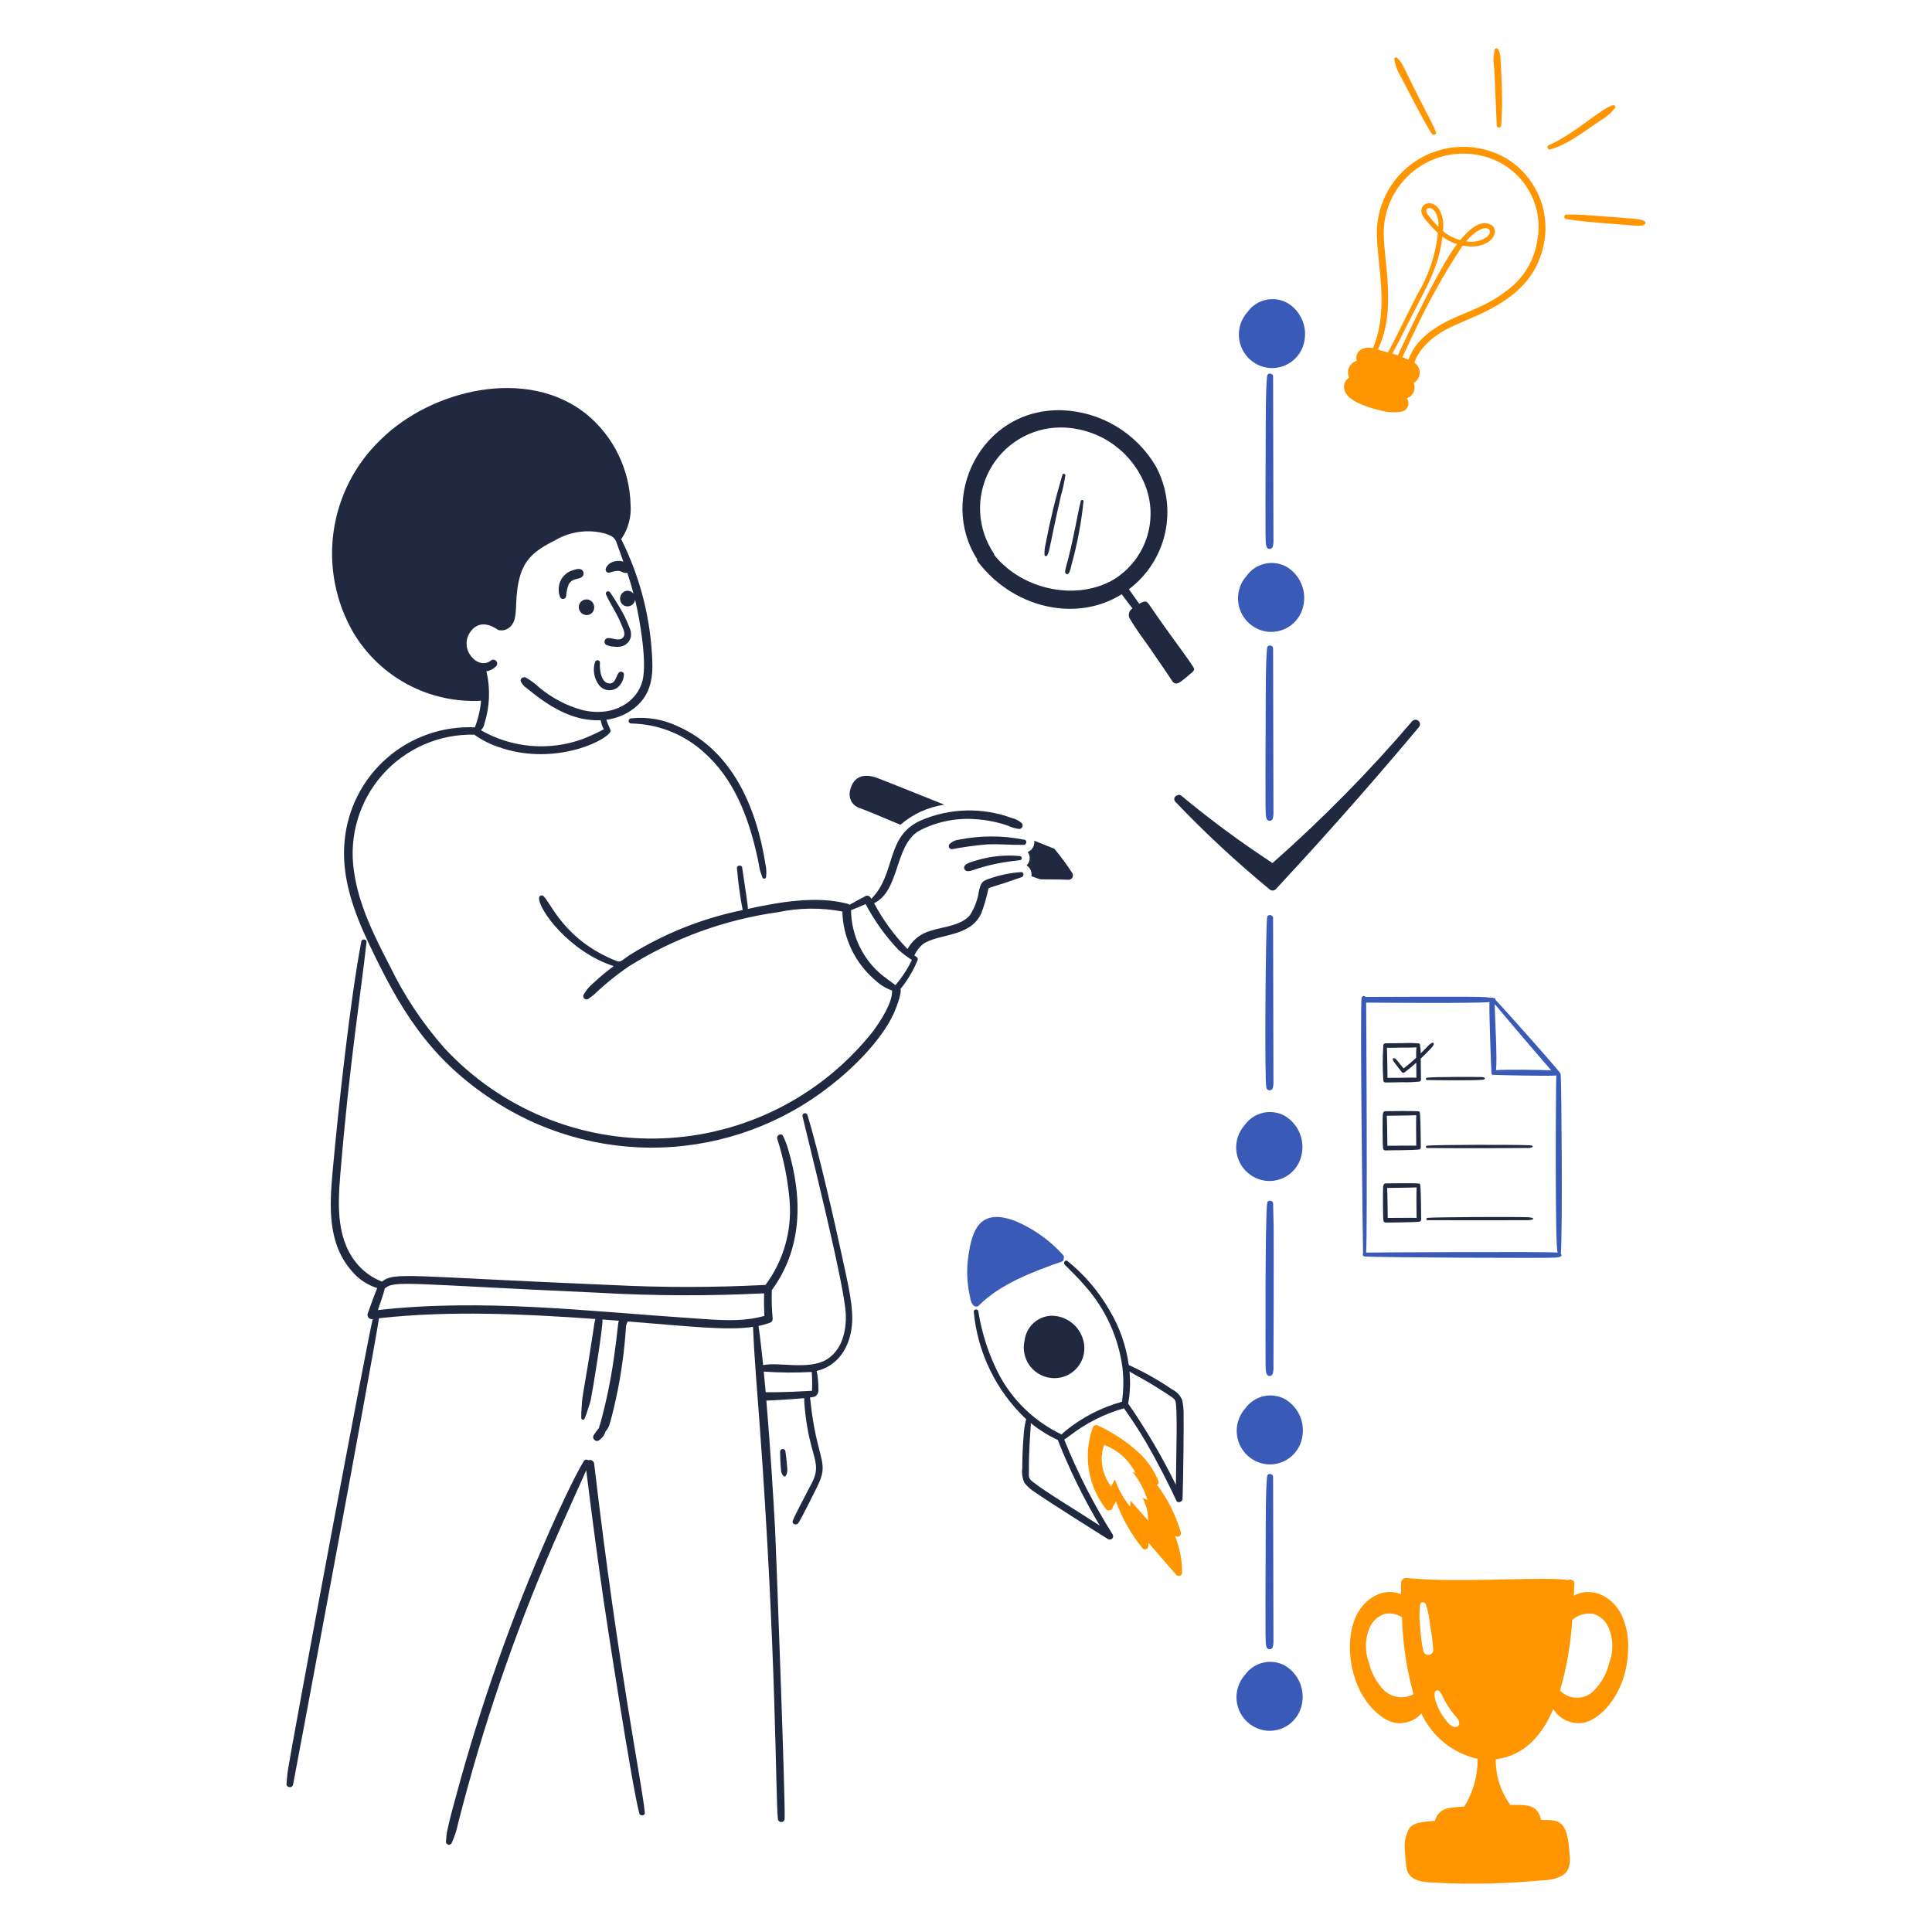 <svg width="616" height="616" viewBox="0 0 616 616" fill="none" xmlns="http://www.w3.org/2000/svg">
<path d="M480.067 50.37C475.714 47.914 470.774 46.689 465.778 46.825C460.781 46.962 455.916 48.455 451.703 51.145C447.49 53.835 444.089 57.62 441.863 62.096C439.636 66.571 438.67 71.568 439.066 76.55C439.608 87.001 442.864 100.353 437.187 112.278C436.772 113.15 438.013 113.901 438.496 113.042C446.239 99.299 440.52 81.934 441.268 72.281C441.593 68.31 442.848 64.472 444.933 61.076C447.017 57.68 449.872 54.823 453.266 52.736C456.659 50.649 460.497 49.39 464.468 49.062C468.439 48.734 472.431 49.346 476.122 50.848C481.114 52.887 485.241 56.599 487.796 61.348C490.351 66.097 491.175 71.587 490.126 76.877C489.139 83.119 485.739 88.724 480.658 92.483C474.634 97.288 468.483 99.093 462.6 101.843C455.369 105.231 448.854 110.507 448.328 118.518C448.328 118.789 448.435 119.048 448.626 119.239C448.817 119.43 449.077 119.538 449.347 119.538C449.618 119.538 449.877 119.43 450.068 119.239C450.259 119.048 450.367 118.789 450.367 118.518C450.752 112.71 455.744 107.988 460.839 105.179C468.847 100.762 486.711 96.841 491.534 80.576C493.318 74.986 493.155 68.957 491.073 63.472C488.99 57.986 485.111 53.368 480.067 50.37Z" fill="#FF9500"/>
<path d="M456.514 42.652C456.954 43.268 458.156 42.917 457.838 42.091C456.962 40.017 455.974 37.991 454.878 36.024C447.018 20.744 447.357 20.134 445.435 18.437C445.361 18.367 445.268 18.32 445.167 18.301C445.067 18.283 444.963 18.294 444.869 18.333C444.775 18.372 444.693 18.437 444.635 18.521C444.577 18.605 444.545 18.704 444.542 18.806C444.921 21.02 445.743 23.134 446.96 25.022C447.995 27.067 454.684 40.089 456.514 42.652Z" fill="#FF9500"/>
<path d="M476.429 21.797C476.537 23.796 477.128 37.943 477.23 40.019C477.242 40.196 477.321 40.363 477.451 40.485C477.581 40.606 477.752 40.674 477.931 40.674C478.109 40.674 478.28 40.606 478.41 40.485C478.541 40.363 478.619 40.196 478.631 40.019C478.947 35.953 479.017 31.871 478.841 27.797C478.767 24.646 478.533 20.097 478.431 18.8C478.447 17.726 478.198 16.664 477.707 15.708C477.65 15.616 477.571 15.541 477.477 15.488C477.382 15.436 477.276 15.408 477.168 15.408C477.06 15.408 476.954 15.436 476.86 15.488C476.766 15.541 476.686 15.616 476.629 15.708C476.117 17.698 476.048 19.777 476.429 21.797Z" fill="#FF9500"/>
<path d="M510.047 38.559C511.971 37.519 513.656 36.09 514.997 34.364C515.047 34.269 515.07 34.162 515.061 34.056C515.053 33.949 515.014 33.847 514.949 33.762C514.884 33.677 514.796 33.612 514.695 33.576C514.594 33.539 514.485 33.533 514.381 33.557C510.95 34.062 502.517 42.489 493.745 46.329C492.987 46.662 493.529 47.869 494.305 47.651C499.612 46.092 503.887 42.812 510.047 38.559Z" fill="#FF9500"/>
<path d="M524.33 70.532C523.169 69.771 522.74 69.851 505.757 68.582C503.66 68.428 501.562 68.398 499.459 68.394C498.67 68.394 498.439 69.685 499.265 69.821C503.269 70.437 504.744 70.671 521.228 71.936C522.019 71.995 522.813 71.987 523.603 71.912C523.852 71.845 524.093 71.75 524.32 71.629C524.416 71.573 524.496 71.493 524.551 71.398C524.607 71.302 524.636 71.194 524.637 71.083C524.638 70.972 524.61 70.863 524.556 70.767C524.502 70.67 524.424 70.589 524.33 70.532Z" fill="#FF9500"/>
<path d="M185.07 195.109C185.308 195.435 185.622 195.697 185.986 195.871C186.35 196.046 186.752 196.126 187.155 196.106C187.558 196.086 187.95 195.965 188.294 195.756C188.639 195.546 188.926 195.254 189.13 194.905C189.455 194.327 189.545 193.645 189.381 193.002C189.216 192.359 188.809 191.804 188.246 191.453C187.75 191.163 187.169 191.056 186.602 191.149C186.035 191.243 185.519 191.531 185.143 191.965C184.766 192.398 184.553 192.95 184.54 193.524C184.526 194.098 184.714 194.658 185.07 195.109Z" fill="#212941"/>
<path d="M193.279 205.605C194.068 205.962 194.921 206.156 195.786 206.175C196.554 206.28 197.335 206.259 198.096 206.114C198.888 205.931 199.607 205.514 200.158 204.917C200.71 204.321 201.07 203.572 201.192 202.769C201.268 201.768 201.068 200.765 200.613 199.87C199.778 197.695 198.747 195.6 197.533 193.612C196.568 192.007 195.598 190.393 194.511 188.869C194.411 188.704 194.251 188.585 194.065 188.538C193.878 188.49 193.68 188.518 193.514 188.615C193.348 188.712 193.227 188.871 193.176 189.056C193.126 189.242 193.151 189.44 193.245 189.608C194.665 192.725 196.67 195.522 197.951 198.715C198.7 200.597 199.858 202.43 198.336 203.533C197.052 204.457 195.075 203.305 193.855 203.446C193.606 203.457 193.366 203.547 193.172 203.703C192.977 203.859 192.837 204.073 192.773 204.314C192.709 204.555 192.723 204.81 192.814 205.043C192.905 205.275 193.068 205.472 193.279 205.605Z" fill="#212941"/>
<path d="M190.904 218.329C191.254 218.814 191.704 219.219 192.223 219.518C192.742 219.816 193.318 220 193.914 220.058C194.51 220.117 195.111 220.047 195.678 219.855C196.245 219.663 196.765 219.353 197.203 218.945C197.753 218.415 198.19 217.778 198.487 217.074C198.784 216.37 198.935 215.613 198.93 214.848C198.884 214.689 198.797 214.545 198.678 214.429C198.559 214.313 198.412 214.23 198.252 214.187C198.091 214.145 197.923 214.145 197.762 214.187C197.601 214.228 197.454 214.311 197.335 214.427C196.494 215.227 196.343 217.916 194.387 217.916C191.809 217.916 191.076 213.851 191.283 211.285C191.36 210.361 189.98 210.247 189.724 211.072C189.339 212.29 189.244 213.581 189.449 214.841C189.654 216.102 190.152 217.296 190.904 218.329Z" fill="#212941"/>
<path d="M180.505 189.993C180.587 188.936 180.787 187.891 181.103 186.879C182.052 184.107 184.651 184.942 185.624 183.864C185.763 183.737 185.875 183.584 185.954 183.413C186.033 183.242 186.077 183.057 186.083 182.869C186.089 182.681 186.058 182.494 185.991 182.318C185.924 182.143 185.822 181.982 185.692 181.846C184.857 181.042 183.585 181.52 182.612 181.822C181.37 182.19 180.273 182.936 179.474 183.956C178.675 184.976 178.213 186.219 178.152 187.513C178.08 188.444 178.211 189.38 178.537 190.255C178.604 190.485 178.752 190.684 178.953 190.816C179.154 190.947 179.396 191.002 179.634 190.97C179.872 190.938 180.091 190.822 180.251 190.643C180.411 190.464 180.501 190.233 180.505 189.993Z" fill="#212941"/>
<path d="M201.204 230.674C209.889 230.824 218.217 234.153 224.612 240.031C233.769 248.214 238.327 259.743 241.096 271.585C242.134 276.054 242.076 276.612 242.328 277.545C242.519 278.247 242.812 278.934 243.037 279.621C243.047 279.702 243.074 279.78 243.115 279.85C243.156 279.921 243.21 279.983 243.275 280.033C243.34 280.082 243.413 280.119 243.492 280.14C243.571 280.161 243.653 280.166 243.734 280.155C243.815 280.145 243.893 280.118 243.964 280.077C244.034 280.036 244.096 279.982 244.146 279.917C244.196 279.852 244.232 279.778 244.253 279.7C244.274 279.621 244.279 279.539 244.269 279.458C244.412 278.199 244.35 276.926 244.084 275.688C241.173 257.14 233.362 239.261 216.148 231.588C211.503 229.362 206.328 228.479 201.207 229.038C200.999 229.05 200.803 229.142 200.66 229.293C200.517 229.445 200.437 229.646 200.437 229.854C200.436 230.063 200.515 230.264 200.658 230.416C200.801 230.568 200.996 230.66 201.204 230.674Z" fill="#212941"/>
<path d="M189.469 466.882C189.468 466.655 189.412 466.432 189.306 466.232C189.199 466.032 189.045 465.861 188.858 465.734C188.67 465.607 188.454 465.528 188.229 465.504C188.003 465.479 187.776 465.51 187.565 465.594C187.459 465.513 187.338 465.455 187.209 465.422C187.08 465.39 186.946 465.384 186.815 465.405C186.683 465.426 186.557 465.473 186.445 465.545C186.332 465.616 186.236 465.709 186.161 465.819C183.038 470.904 177.463 483.095 175.116 488.429C163.2 515.455 153.342 543.342 145.625 571.851C144.531 575.898 143.349 579.955 142.526 584.063C142.323 585.095 142.292 586.17 142.188 587.224C142.192 587.454 142.279 587.676 142.433 587.848C142.586 588.02 142.796 588.132 143.025 588.163C143.254 588.194 143.486 588.142 143.68 588.016C143.874 587.891 144.016 587.701 144.082 587.479C144.945 585.578 145.595 583.588 146.019 581.544C153.729 551.085 163.876 521.296 176.363 492.464C179.708 484.764 186.835 469.004 186.918 468.794C188.629 482.745 190.489 496.669 192.499 510.569C193.34 516.371 201.567 569.942 203.843 578.19C204.102 579.114 205.691 578.981 205.592 577.956C204.819 569.162 197.119 532.353 189.469 466.882Z" fill="#212941"/>
<path d="M475.185 71.558C471.797 69.888 467.959 73.64 465.593 76.563C463.553 76.019 461.66 75.027 460.049 73.661C460.428 71.372 460.064 69.022 459.008 66.956C457.354 64.326 454.696 64.273 453.6 65.844C452.122 67.926 454.776 70.363 456.036 71.804C456.797 72.688 457.608 73.527 458.466 74.317C457.732 81.29 455.466 88.014 451.829 94.008C444.745 108.049 444.508 108.832 442.53 112.365C439.758 111.69 441.092 111.924 438.366 111.148C434.276 109.978 431.827 112.408 432.579 115.047C432.041 115.205 431.544 115.478 431.122 115.847C430.7 116.216 430.362 116.672 430.133 117.184C429.904 117.696 429.789 118.251 429.796 118.812C429.802 119.372 429.93 119.925 430.17 120.431C429.621 120.74 429.174 121.201 428.883 121.76C428.591 122.318 428.468 122.949 428.529 123.576C428.763 126.04 430.891 127.423 432.918 128.418C435.078 129.451 437.352 130.227 439.694 130.728C442.035 131.467 444.518 131.646 446.941 131.248C447.384 131.147 447.796 130.938 448.139 130.638C448.481 130.339 448.744 129.96 448.904 129.534C449.063 129.108 449.115 128.649 449.053 128.198C448.992 127.747 448.82 127.319 448.552 126.951C449.031 126.801 449.472 126.55 449.847 126.217C450.222 125.883 450.522 125.474 450.728 125.016C450.934 124.558 451.04 124.062 451.04 123.56C451.041 123.058 450.935 122.562 450.729 122.104C451.373 121.743 451.897 121.202 452.237 120.547C452.577 119.893 452.719 119.153 452.644 118.419C452.569 117.685 452.282 116.989 451.817 116.416C451.352 115.843 450.73 115.419 450.027 115.195C449.093 114.705 448.134 114.264 447.153 113.874C448.663 110.661 450.129 107.43 451.7 104.246C455.957 95.263 460.854 86.598 466.354 78.318C475.551 80.012 478.804 73.35 475.185 71.558ZM455.242 68.428C454.801 67.772 454.318 66.63 455.436 66.362C456.36 66.143 457.2 66.978 457.656 67.661C458.451 69.08 458.788 70.71 458.62 72.328C457.413 71.1 456.285 69.798 455.242 68.428ZM445.718 113.307C445.119 113.102 444.513 112.908 443.901 112.725C445.623 109.808 446.882 107.125 448.724 103.485C454.983 91.094 458.7 85.492 459.889 75.457C461.298 76.527 462.887 77.336 464.58 77.847C459.473 84.241 449.294 105.428 445.718 113.307ZM474.224 75.442C473.265 76.148 472.17 76.646 471.008 76.904C469.846 77.162 468.642 77.174 467.475 76.938C473.192 70.292 476.808 72.947 474.224 75.442Z" fill="#FF9500"/>
<path d="M410.369 96.527C408.262 95.406 405.818 95.09 403.494 95.638C401.171 96.186 399.126 97.561 397.741 99.506C396.415 100.984 395.527 102.803 395.174 104.757C394.822 106.712 395.019 108.726 395.745 110.575C396.471 112.424 397.696 114.035 399.285 115.227C400.873 116.42 402.761 117.148 404.739 117.33C407.276 117.535 409.801 116.809 411.841 115.288C413.882 113.767 415.299 111.555 415.827 109.066C416.368 106.667 416.131 104.158 415.149 101.904C414.168 99.649 412.494 97.766 410.369 96.527Z" fill="#3A5AB7"/>
<path d="M410.092 180.642C407.984 179.52 405.541 179.204 403.217 179.752C400.893 180.3 398.848 181.675 397.464 183.62C396.138 185.099 395.249 186.917 394.897 188.872C394.544 190.827 394.742 192.841 395.468 194.69C396.194 196.539 397.419 198.149 399.007 199.342C400.595 200.535 402.484 201.263 404.462 201.444C406.999 201.649 409.523 200.924 411.564 199.403C413.605 197.882 415.021 195.67 415.55 193.181C416.091 190.782 415.854 188.273 414.873 186.018C413.891 183.763 412.217 181.88 410.092 180.642Z" fill="#3A5AB7"/>
<path d="M403.905 376.515C406.441 376.72 408.966 375.994 411.007 374.473C413.047 372.952 414.464 370.741 414.993 368.251C415.531 365.849 415.29 363.338 414.304 361.083C413.318 358.828 411.639 356.945 409.51 355.709C407.402 354.589 404.958 354.273 402.635 354.822C400.311 355.37 398.267 356.746 396.882 358.691C395.555 360.171 394.667 361.991 394.315 363.948C393.964 365.905 394.164 367.92 394.892 369.77C395.621 371.62 396.85 373.23 398.441 374.421C400.033 375.612 401.925 376.337 403.905 376.515Z" fill="#3A5AB7"/>
<path d="M409.677 446.076C407.569 444.955 405.125 444.639 402.801 445.188C400.477 445.737 398.433 447.112 397.049 449.058C395.724 450.537 394.836 452.355 394.484 454.309C394.132 456.264 394.33 458.277 395.056 460.126C395.782 461.974 397.006 463.585 398.594 464.778C400.181 465.971 402.069 466.699 404.046 466.882C406.583 467.087 409.108 466.361 411.148 464.84C413.189 463.32 414.606 461.108 415.134 458.618C415.676 456.219 415.439 453.71 414.458 451.454C413.476 449.199 411.801 447.315 409.677 446.076Z" fill="#3A5AB7"/>
<path d="M409.6 531.014C407.491 529.893 405.048 529.578 402.724 530.126C400.401 530.675 398.356 532.05 396.972 533.995C395.647 535.474 394.759 537.292 394.407 539.247C394.055 541.201 394.253 543.215 394.979 545.063C395.704 546.911 396.929 548.522 398.517 549.715C400.104 550.908 401.992 551.636 403.969 551.819C406.506 552.024 409.031 551.298 411.071 549.778C413.112 548.257 414.529 546.045 415.057 543.555C415.6 541.156 415.363 538.647 414.381 536.391C413.4 534.136 411.725 532.252 409.6 531.014Z" fill="#3A5AB7"/>
<path d="M404.035 119.812C403.536 123.218 403.579 135.157 403.563 138.449C403.382 174.433 403.514 173.105 403.751 174.082L403.779 174.159C403.822 174.396 403.946 174.611 404.129 174.768C404.313 174.925 404.545 175.013 404.786 175.019C405.027 175.024 405.263 174.946 405.453 174.798C405.643 174.649 405.776 174.44 405.83 174.205C405.999 173.543 406.067 172.86 406.033 172.178C406.052 170.82 405.91 120.126 405.916 120.061C405.984 118.99 404.195 118.719 404.035 119.812Z" fill="#3A5AB7"/>
<path d="M404.035 206.502C403.536 209.911 403.579 221.849 403.563 225.142C403.382 261.125 403.514 259.798 403.751 260.771L403.779 260.848C403.822 261.086 403.946 261.301 404.129 261.458C404.313 261.614 404.545 261.703 404.786 261.708C405.027 261.714 405.263 261.636 405.453 261.487C405.643 261.339 405.776 261.13 405.83 260.894C405.999 260.233 406.067 259.55 406.033 258.868C406.052 257.51 405.91 206.816 405.916 206.754C405.984 205.692 404.195 205.421 404.035 206.502Z" fill="#3A5AB7"/>
<path d="M403.747 346.713L403.772 346.79C403.815 347.027 403.939 347.242 404.122 347.399C404.306 347.556 404.538 347.644 404.779 347.649C405.02 347.655 405.256 347.577 405.446 347.429C405.636 347.28 405.77 347.071 405.823 346.836C405.994 346.175 406.063 345.493 406.03 344.812C406.03 343.451 405.906 292.76 405.91 292.696C405.971 291.633 404.179 291.356 404.025 292.44C403.51 295.951 403.171 344.375 403.747 346.713Z" fill="#3A5AB7"/>
<path d="M406.085 390.852C406.008 386.574 405.901 384.076 405.922 383.768C405.984 382.708 404.188 382.431 404.034 383.512C403.31 388.459 403.517 434.801 403.52 435.118C403.496 436.012 403.573 436.905 403.751 437.782L403.778 437.859C403.822 438.096 403.945 438.312 404.129 438.468C404.312 438.625 404.544 438.713 404.785 438.719C405.026 438.724 405.262 438.646 405.452 438.498C405.643 438.35 405.776 438.14 405.83 437.905C405.998 437.245 406.067 436.562 406.033 435.882C406.052 434.511 406.165 395.244 406.085 390.852Z" fill="#3A5AB7"/>
<path d="M404.035 470.652C403.536 474.061 403.579 486.006 403.563 489.289C403.382 525.272 403.514 523.945 403.751 524.921L403.779 524.998C403.822 525.236 403.946 525.451 404.129 525.608C404.313 525.764 404.545 525.853 404.786 525.858C405.027 525.864 405.263 525.786 405.453 525.637C405.643 525.489 405.776 525.28 405.83 525.045C405.999 524.383 406.067 523.7 406.033 523.018C406.052 521.66 405.91 470.966 405.916 470.901C405.984 469.842 404.195 469.568 404.035 470.652Z" fill="#3A5AB7"/>
<path d="M338.941 400.138C334.757 395.487 329.606 391.808 323.849 389.358C320.283 387.966 316.032 387.131 313.069 389.568C310.208 391.927 309.33 396.621 308.841 399.963C308.126 404.272 308.238 408.677 309.17 412.945C309.407 414.131 309.632 416.188 311.018 416.561C311.202 416.611 311.395 416.612 311.579 416.563C311.763 416.514 311.931 416.418 312.065 416.284C318.86 409.384 329.424 405.436 338.643 402.205C338.81 402.155 338.952 402.042 339.038 401.89C339.124 401.738 339.148 401.558 339.105 401.389C339.224 401.193 339.273 400.962 339.244 400.735C339.214 400.507 339.107 400.297 338.941 400.138Z" fill="#3A5AB7"/>
<path d="M340.364 438.463C342.399 437.469 344.016 435.787 344.927 433.713C345.837 431.64 345.983 429.311 345.338 427.141C344.713 424.942 343.388 423.007 341.564 421.63C339.739 420.252 337.516 419.508 335.23 419.508C333.093 419.587 331.056 420.429 329.487 421.882C327.919 423.335 326.924 425.303 326.683 427.427C326.264 429.215 326.359 431.085 326.955 432.821C327.552 434.558 328.627 436.091 330.056 437.243C331.485 438.396 333.211 439.122 335.034 439.338C336.858 439.554 338.705 439.25 340.364 438.463Z" fill="#212941"/>
<path d="M377.383 451.263C377.435 449.613 377.276 447.963 376.911 446.354C376.301 444.9 375.182 443.719 373.764 443.03C369.378 440.033 364.741 437.421 359.904 435.226C359.052 429.084 356.978 423.175 353.805 417.848C350.338 411.793 345.773 406.438 340.343 402.057C339.668 401.543 338.886 402.63 339.452 403.206C341.688 405.445 343.962 407.666 346.019 410.077C352.495 417.377 356.632 426.452 357.895 436.128C358.298 439.721 358.242 443.351 357.729 446.93C351.287 448.721 345.271 451.791 340.041 455.957C339.479 456.386 338.954 456.861 338.47 457.377C338.008 457.112 337.521 456.896 337.035 456.644C329.272 452.584 322.892 446.31 318.702 438.617C315.326 432.166 313.031 425.205 311.908 418.011C311.858 417.844 311.749 417.7 311.602 417.605C311.455 417.51 311.279 417.471 311.106 417.495C310.933 417.519 310.773 417.604 310.657 417.735C310.541 417.866 310.476 418.034 310.473 418.209C311.68 431.291 317.621 443.483 327.182 452.495C326.729 454.225 326.458 455.997 326.372 457.783C326.082 461.233 325.956 464.612 325.947 468.086C325.727 469.685 325.961 471.313 326.621 472.786C327.619 474.045 328.838 475.112 330.219 475.934C333.523 478.302 351.24 489.486 353.319 490.743C353.523 490.854 353.759 490.896 353.99 490.863C354.22 490.829 354.434 490.722 354.599 490.557C354.764 490.392 354.871 490.178 354.905 489.948C354.938 489.717 354.896 489.481 354.785 489.277C348.729 479.685 343.558 469.562 339.335 459.034C339.548 458.726 338.812 459.45 341.131 457.722C346.268 453.751 352.116 450.799 358.361 449.024C360.784 452.455 363.119 455.963 365.241 459.595C368.977 465.982 373.175 474.292 375.048 478.423C375.516 479.454 377.01 478.854 377.044 477.884C377.299 471.114 377.453 453.718 377.383 451.263ZM350.651 486.434C342.431 481.093 333.403 475.718 329.288 472.457C327.828 471.289 328.056 470.898 328.056 468.958C327.986 461.72 328.672 455.369 328.672 453.752C331.303 455.887 334.187 457.689 337.259 459.117C340.991 468.564 345.47 477.698 350.651 486.434ZM359.71 447.518C360.324 444.148 360.465 440.71 360.128 437.302C362.229 438.604 365.158 439.926 371.29 443.914C373.754 445.5 374.454 445.944 374.728 446.585C375.516 448.457 375.014 464.563 374.916 473.411C370.5 464.415 365.417 455.762 359.71 447.524V447.518Z" fill="#212941"/>
<path d="M374.651 489.72L374.913 489.831C375.1 489.932 375.313 489.976 375.525 489.959C375.738 489.941 375.94 489.863 376.108 489.732C376.277 489.602 376.404 489.425 376.473 489.224C376.543 489.023 376.553 488.806 376.502 488.599C374.915 483.131 372.342 477.998 368.91 473.455C369.102 473.33 369.25 473.147 369.333 472.933C369.415 472.719 369.428 472.484 369.369 472.263C368.078 469.089 366.168 466.203 363.751 463.774C359.736 459.985 355.138 456.865 350.134 454.534C349.976 454.446 349.8 454.394 349.619 454.383C349.438 454.372 349.257 454.402 349.089 454.47C348.921 454.538 348.77 454.644 348.649 454.778C348.527 454.912 348.437 455.072 348.385 455.246C346.852 459.586 346.443 464.244 347.197 468.785C347.951 473.325 349.843 477.601 352.697 481.213C352.862 481.386 353.074 481.507 353.307 481.561C353.54 481.615 353.784 481.6 354.009 481.518C354.233 481.436 354.429 481.291 354.573 481.099C354.716 480.908 354.8 480.679 354.816 480.44C355.148 479.858 355.481 479.276 355.82 478.694C357.789 484.149 360.666 489.232 364.33 493.727C364.48 493.869 364.667 493.964 364.87 494.002C365.073 494.039 365.282 494.017 365.473 493.938C365.663 493.859 365.826 493.726 365.943 493.555C366.059 493.385 366.124 493.185 366.129 492.979C366.156 492.631 366.181 492.286 366.203 491.938C369.155 495.35 372.111 498.761 375.07 502.169C375.223 502.317 375.415 502.417 375.624 502.457C375.832 502.496 376.048 502.474 376.244 502.393C376.441 502.312 376.609 502.175 376.729 502C376.848 501.824 376.914 501.618 376.918 501.406C376.909 497.402 376.14 493.436 374.651 489.72ZM360.483 478.49L360.36 480.431C358.253 477.829 356.605 474.886 355.487 471.73L354.237 473.947C352.097 471.069 351.047 467.526 351.271 463.947C351.508 464.707 351.089 463.595 352.035 460.679C356.372 462.29 359.941 465.48 362.026 469.611C361.747 469.484 361.45 469.404 361.145 469.374C363.256 472.005 364.854 475.01 365.855 478.232L364.293 477.563C365.467 479.812 366.082 482.311 366.086 484.847C364.217 482.739 362.352 480.624 360.489 478.503L360.483 478.49Z" fill="#FF9500"/>
<path d="M452.34 229.9C452.069 229.633 451.702 229.483 451.321 229.483C450.94 229.483 450.573 229.633 450.302 229.9C436.529 246.021 421.637 261.15 405.737 275.176C395.653 268.585 385.954 261.424 376.686 253.727C376.503 253.562 376.272 253.46 376.026 253.436C375.78 253.412 375.534 253.468 375.322 253.595C375.117 253.649 374.93 253.755 374.779 253.903C374.627 254.051 374.516 254.235 374.456 254.438C374.397 254.641 374.39 254.856 374.438 255.062C374.485 255.268 374.585 255.459 374.728 255.615C384.169 265.519 394.199 274.843 404.764 283.539C405.032 283.796 405.389 283.94 405.76 283.94C406.132 283.94 406.489 283.796 406.756 283.539C417.61 271.862 433.722 254.143 452.34 231.924C452.596 231.649 452.739 231.288 452.739 230.912C452.739 230.537 452.596 230.175 452.34 229.9Z" fill="#212941"/>
<path d="M497.614 342.616C497.574 342.126 497.02 341.6 496.536 341.011C493.397 337.174 478.45 320.4 476.824 318.802C476.833 318.728 476.827 318.653 476.804 318.582C476.782 318.511 476.745 318.445 476.695 318.39C476.646 318.334 476.585 318.29 476.517 318.26C476.449 318.23 476.375 318.215 476.3 318.216H476.177C476.103 318.149 476.009 318.106 475.909 318.095C475.809 318.083 475.708 318.103 475.62 318.152C474.351 317.969 473.07 317.872 471.788 317.862C469.106 317.724 436.174 317.841 435.392 317.862C435.317 317.749 435.211 317.661 435.086 317.61C434.961 317.558 434.823 317.545 434.69 317.572C434.558 317.599 434.437 317.665 434.342 317.762C434.247 317.859 434.184 317.982 434.16 318.115C433.544 318.697 434.551 399.168 434.597 399.633C434.54 399.727 434.508 399.834 434.504 399.943C434.499 400.053 434.523 400.162 434.573 400.259C434.623 400.357 434.697 400.441 434.788 400.502C434.879 400.563 434.984 400.6 435.093 400.609C439.522 400.976 493.946 401.182 495.865 400.979C496.859 400.874 498.439 400.754 497.673 399.747C498.218 391.631 497.882 346.232 497.614 342.616ZM494.596 341.282C492.255 341.107 479.263 340.925 476.969 341.221C477.468 337.688 476.602 324.364 476.581 320.135C482.22 326.917 494.13 340.796 494.596 341.282ZM496.662 399.377C493.961 398.992 436.67 399.328 435.577 399.377C436.029 391.696 435.607 320.052 435.577 319.673C435.885 319.673 471.406 319.981 474.917 319.488C474.717 321.574 475.444 341.307 475.549 342.228C475.548 342.3 475.564 342.371 475.594 342.436C475.625 342.501 475.669 342.558 475.725 342.603C475.781 342.648 475.846 342.681 475.915 342.697C475.985 342.714 476.058 342.715 476.128 342.699C476.624 342.77 493.739 343.158 496.222 342.918C496.065 344.67 495.754 399.205 496.662 399.377Z" fill="#3A5AB7"/>
<path d="M441.077 344.597C441.106 344.754 441.191 344.895 441.316 344.994C441.441 345.094 441.598 345.145 441.757 345.139C443.538 345.139 445.312 345.086 447.092 345.055C448.832 345.116 450.575 345.054 452.306 344.871C452.404 344.881 452.503 344.871 452.596 344.84C452.689 344.809 452.774 344.759 452.846 344.693C452.918 344.626 452.975 344.545 453.014 344.454C453.052 344.364 453.07 344.266 453.067 344.168C453.067 341.621 452.965 339.324 452.984 337.534C453.939 336.627 454.873 335.696 455.787 334.744C456.175 334.34 457.262 333.302 457.139 332.779C456.849 331.525 454.712 334.171 452.975 335.877C453.006 335.069 452.934 334.261 452.759 333.472C452.793 333.396 452.81 333.313 452.809 333.23C452.808 333.147 452.789 333.066 452.752 332.991C452.716 332.916 452.664 332.85 452.6 332.797C452.536 332.745 452.461 332.707 452.38 332.686C450.624 332.534 448.859 332.506 447.098 332.603C445.321 332.603 443.544 332.603 441.763 332.64C441.669 332.64 441.575 332.658 441.488 332.695C441.401 332.732 441.323 332.785 441.257 332.853C441.191 332.921 441.14 333.002 441.107 333.09C441.073 333.178 441.057 333.273 441.061 333.367C440.801 337.106 440.807 340.858 441.077 344.597ZM451.61 333.927C451.513 335.04 451.489 336.157 451.539 337.272C450.254 338.461 448.919 339.591 447.535 340.66C447.098 340.115 446.658 339.579 446.202 339.043C445.746 338.507 445.207 337.586 444.514 337.377C444.462 337.363 444.407 337.361 444.354 337.371C444.301 337.382 444.251 337.404 444.207 337.437C444.164 337.47 444.129 337.512 444.105 337.56C444.081 337.608 444.068 337.662 444.067 337.716C444.138 338.109 444.322 338.473 444.597 338.763C445.65 340.198 446.368 341.092 447.018 341.902C447.111 341.995 447.232 342.055 447.362 342.072C447.493 342.088 447.625 342.061 447.739 341.994C449.069 340.993 450.335 339.937 451.567 338.828C451.567 340.429 451.567 342.034 451.598 343.636C450.11 343.519 448.583 343.636 447.095 343.636C445.53 343.636 443.96 343.636 442.395 343.66C442.395 343.352 442.296 334.944 442.195 334.091C443.827 334.091 445.456 334.038 447.095 334.014C448.58 333.998 450.116 334.075 451.61 333.927Z" fill="#212941"/>
<path d="M441.703 366.788C442.011 366.788 450.992 366.72 452.252 366.523C452.349 366.533 452.448 366.522 452.541 366.491C452.634 366.46 452.72 366.41 452.792 366.343C452.864 366.276 452.921 366.195 452.959 366.104C452.997 366.014 453.015 365.916 453.012 365.818C453.012 365.51 452.942 356.732 452.788 355.571C452.68 354.736 452.787 354.406 452.325 354.339C451.06 354.16 442.023 354.286 441.706 354.292C441.09 354.292 440.969 354.85 440.889 355.463C440.809 356.076 440.769 365.889 441.031 366.243C441.055 366.401 441.137 366.545 441.261 366.646C441.385 366.747 441.543 366.797 441.703 366.788ZM451.559 355.571C451.451 356.575 451.559 364.983 451.559 365.291C450.912 365.239 442.667 365.313 442.359 365.316C442.359 365.008 442.26 356.596 442.158 355.746C442.454 355.74 450.782 355.651 451.555 355.571H451.559Z" fill="#212941"/>
<path d="M441.813 389.808C442.139 389.808 451.102 389.737 452.365 389.54C452.462 389.55 452.561 389.539 452.653 389.508C452.746 389.477 452.831 389.427 452.903 389.361C452.975 389.294 453.031 389.213 453.069 389.123C453.107 389.033 453.125 388.935 453.123 388.838C453.123 388.53 453.055 379.749 452.901 378.591C452.79 377.756 452.901 377.426 452.436 377.359C451.173 377.183 442.136 377.306 441.819 377.312C441.203 377.312 441.083 377.87 441.003 378.486C440.923 379.102 440.88 388.912 441.142 389.266C441.168 389.423 441.251 389.564 441.374 389.664C441.498 389.764 441.654 389.815 441.813 389.808ZM451.669 378.591C451.561 379.592 451.654 388.003 451.669 388.311C451.022 388.259 442.777 388.333 442.469 388.336C442.469 388.028 442.367 379.613 442.269 378.766C442.568 378.763 450.911 378.671 451.666 378.591H451.669Z" fill="#212941"/>
<path d="M455.017 344.366C455.614 344.366 468.997 344.584 472.548 344.282C473.999 344.159 473.524 343.466 472.548 343.417C471.43 343.355 456.683 343.291 454.897 343.636C454.493 343.728 454.607 344.344 455.017 344.366Z" fill="#212941"/>
<path d="M487.515 366.015C488.703 365.978 489.396 365.233 487.659 365.159C482.319 364.928 457.876 364.977 455.011 365.285C454.913 365.285 454.818 365.324 454.748 365.394C454.678 365.464 454.639 365.559 454.639 365.658C454.639 365.756 454.678 365.851 454.748 365.921C454.818 365.991 454.913 366.03 455.011 366.03C467.408 366.16 486.594 366.046 487.515 366.015Z" fill="#212941"/>
<path d="M487.061 388.102C481.517 387.923 457.343 388.065 455.125 388.305C455.032 388.313 454.946 388.356 454.884 388.425C454.821 388.493 454.786 388.583 454.786 388.676C454.786 388.769 454.821 388.859 454.884 388.927C454.946 388.996 455.032 389.039 455.125 389.047C458.987 389.09 486.011 389.069 487.031 389.047C489.793 388.955 489.168 388.169 487.061 388.102Z" fill="#212941"/>
<path d="M373.169 202.393C366.057 192.583 366.202 191.983 365.247 191.785C364.523 191.822 363.826 192.077 363.248 192.515C362.802 191.899 360.359 188.493 359.94 187.88C365.812 183.458 369.908 177.082 371.49 169.904C373.071 162.726 372.034 155.219 368.564 148.739C365.484 143.466 361.121 139.056 355.881 135.92C350.641 132.783 344.693 131.022 338.59 130.798C312.518 130.121 299.098 158.965 311.581 178.332C311.551 178.437 311.547 178.547 311.567 178.654C311.587 178.761 311.632 178.862 311.698 178.948C322.595 193.553 342.754 198.765 357.649 189.472C357.834 189.734 360.898 193.818 361.071 193.988C360.545 194.308 360.16 194.816 359.995 195.409C359.829 196.001 359.894 196.635 360.178 197.182C362.112 200.474 364.4 203.52 366.605 206.628C366.667 206.714 373.742 217.023 373.745 217.128C374.903 218.856 376.381 217.399 377.539 216.512C378.217 215.988 378.858 215.424 379.505 214.864C379.945 214.485 380.737 213.998 380.737 213.324C380.687 212.708 379.018 210.472 373.169 202.393ZM355.253 184.674C343.632 191.638 326.211 188.37 317.014 176.974C317.033 176.797 316.986 176.619 316.882 176.475C314.277 172.612 312.767 168.114 312.515 163.461C312.263 158.809 313.277 154.174 315.449 150.052C317.621 145.93 320.87 142.474 324.851 140.051C328.832 137.629 333.394 136.331 338.054 136.296C343.614 136.286 349.061 137.873 353.745 140.87C358.429 143.867 362.153 148.146 364.474 153.199C367.061 158.664 367.551 164.888 365.851 170.691C364.151 176.493 360.379 181.469 355.253 184.674Z" fill="#212941"/>
<path d="M338.768 151.299C336.574 158.673 334.758 166.153 333.326 173.712C333.062 174.788 332.972 175.9 333.058 177.005C333.113 177.399 333.699 177.414 333.874 177.112C334.798 175.48 334.635 173.9 338.285 157.967C338.889 155.861 339.355 153.718 339.68 151.551C339.723 151.074 338.959 150.865 338.768 151.299Z" fill="#212941"/>
<path d="M344.621 159.704C343.324 164.869 342.773 169.603 340.429 178.779C339.785 181.31 339.224 182.552 339.933 182.97C341.039 183.633 341.473 180.719 341.63 180.14C343.481 173.484 344.766 166.684 345.471 159.812C345.467 159.709 345.427 159.611 345.357 159.535C345.288 159.459 345.193 159.411 345.091 159.398C344.989 159.385 344.886 159.408 344.8 159.465C344.714 159.521 344.65 159.606 344.621 159.704Z" fill="#212941"/>
<path d="M268.591 401.078C266.29 390.381 260.962 366.933 257.457 355.521C257.428 355.418 257.38 355.321 257.314 355.237C257.248 355.152 257.166 355.081 257.073 355.028C256.979 354.976 256.877 354.942 256.77 354.928C256.664 354.915 256.556 354.923 256.453 354.952C256.349 354.98 256.253 355.029 256.168 355.095C256.083 355.16 256.013 355.242 255.96 355.336C255.907 355.429 255.873 355.532 255.86 355.638C255.846 355.744 255.854 355.852 255.883 355.956C256.921 360.603 269.093 408.698 269.65 418.6C269.958 424.073 268.576 430.455 263.521 433.495C257.817 436.923 247.94 434.157 243.326 435.263C242.858 430.643 242.362 426.374 241.847 422.77C243.054 422.528 244.241 422.197 245.399 421.781C245.674 421.705 245.918 421.541 246.093 421.315C246.268 421.088 246.365 420.811 246.369 420.525C246.083 417.475 245.989 414.411 246.088 411.349C255.821 398.047 256.018 382.089 251.223 366.194C250.818 364.831 250.303 363.503 249.683 362.223C249.147 361.127 247.551 361.915 247.792 363.018C249.888 369.526 251.225 376.254 251.777 383.069C252.498 392.578 249.764 402.028 244.077 409.683C227.746 410.533 211.382 410.546 195.05 409.723C129.298 406.979 126.033 405.451 121.773 408.621C119.067 407.571 116.626 405.937 114.625 403.834C107.276 395.965 107.639 384.942 108.489 374.642C111.409 339.111 115.065 316.704 116.867 300.355C116.969 299.431 115.389 299.204 115.213 300.131C111.625 318.888 107.898 353.19 106.059 373.435C105.024 384.791 104.421 396.535 112.269 405.387C114.379 407.882 117.157 409.724 120.277 410.696C119.152 413.388 118.188 416.151 117.218 418.908C117.166 419.106 117.159 419.313 117.199 419.514C117.239 419.715 117.324 419.904 117.448 420.067C117.573 420.23 117.732 420.362 117.916 420.454C118.099 420.546 118.301 420.594 118.506 420.596L118.848 420.556C117.471 425.456 92.76 557.378 91.697 565.097C91.528 566.329 91.457 567.561 91.352 568.793C91.254 569.985 93.151 570.219 93.428 569.073C93.687 568.02 118.897 433.097 120.84 420.309C143.601 417.793 166.803 418.929 189.832 420.549C189.639 421.236 189.498 421.936 189.41 422.644C186.099 444.552 185.619 444.512 185.477 448.399C185.358 449.635 185.307 450.877 185.326 452.119C185.369 452.615 186.102 452.933 186.364 452.397C186.786 451.427 187.139 450.428 187.421 449.409C187.729 448.405 188.126 447.438 188.345 446.403C188.93 443.659 192.25 423.303 192.105 420.713C193.892 420.842 195.622 420.971 197.295 421.101C196.907 422.57 196.91 424.871 195.792 432.592C194.789 439.749 193.333 446.835 191.431 453.807C191.206 454.263 191.064 454.755 191.009 455.261C190.367 456 189.79 456.794 189.284 457.633C188.613 458.575 189.974 459.97 190.913 459.256C191.969 458.58 192.745 457.547 193.1 456.345C193.807 455.566 194.286 454.607 194.483 453.573C195.268 451.263 196.525 445.448 196.999 443.049C198.258 436.622 199.111 430.123 199.553 423.589C199.541 422.793 199.754 422.009 200.169 421.329C220.072 422.915 231.742 424.295 240.101 423.057C240.498 433.221 241.435 443.677 242.177 453.81C247.622 527.798 247.247 573.265 248.029 579.927C248.044 580.201 248.163 580.459 248.362 580.648C248.561 580.836 248.825 580.941 249.099 580.941C249.374 580.941 249.637 580.836 249.836 580.648C250.036 580.459 250.155 580.201 250.169 579.927C250.477 575.233 247.382 492.212 247.142 487.786C246.609 477.945 245.62 461.606 244.351 446.566C245.275 446.566 252.107 446.203 256.416 445.784C256.408 446.969 256.48 448.153 256.631 449.329C258.11 464.63 262.252 466.136 258.932 472.681C257.263 475.98 253.514 482.824 252.772 484.891C252.381 485.975 253.942 486.483 254.531 485.633C255.519 484.182 259.714 475.721 260.503 474.129C264.436 466.204 261.017 466.463 258.744 449.665C258.559 448.309 258.492 446.927 258.239 445.581C258.795 445.536 259.344 445.426 259.875 445.254C260.263 445.003 260.57 444.645 260.759 444.223C260.948 443.801 261.011 443.333 260.94 442.876C260.95 440.941 260.77 439.01 260.401 437.111C267.3 435.469 270.981 429.435 271.625 422.542C272.167 416.896 270.559 410.216 268.591 401.078ZM221.236 420.343C187.171 418.076 153.969 413.943 120.48 417.71C120.702 417.094 122.661 411.473 122.661 410.817C125.879 408.155 129.129 409.394 191.037 412.19C208.548 413.189 226.101 413.248 243.618 412.366C243.559 414.76 243.592 417.157 243.717 419.558C236.408 421.652 228.708 420.839 221.236 420.343ZM258.898 443.443C248.346 444.059 245.722 443.85 244.136 443.905C243.939 441.663 243.738 439.461 243.52 437.323C248.612 437.679 253.721 437.719 258.818 437.443C258.964 439.435 258.991 441.433 258.898 443.428V443.443Z" fill="#212941"/>
<path d="M250.403 462.616C250.346 462.419 250.22 462.249 250.048 462.137C249.876 462.025 249.669 461.978 249.466 462.006C249.262 462.033 249.075 462.133 248.939 462.287C248.803 462.441 248.727 462.639 248.725 462.844C248.725 464.948 248.934 468.111 249.033 468.788C249.077 469.463 249.342 470.105 249.787 470.615C249.88 470.706 250.005 470.757 250.135 470.757C250.265 470.757 250.391 470.706 250.483 470.615C251.321 469.568 250.976 467.932 250.874 466.7C250.757 465.317 250.613 463.968 250.403 462.616Z" fill="#212941"/>
<path d="M326.649 267.754C319.692 266.337 312.521 266.337 305.563 267.754C304.512 267.883 303.533 268.355 302.776 269.097C302.645 269.235 302.557 269.408 302.522 269.595C302.488 269.783 302.508 269.976 302.581 270.152C302.654 270.328 302.776 270.479 302.934 270.587C303.091 270.695 303.276 270.755 303.466 270.76C307.212 270.057 310.991 269.543 314.788 269.22C319.06 269.063 321.589 269.423 326.434 269.386C327.321 269.349 327.582 267.923 326.649 267.754Z" fill="#212941"/>
<path d="M325.109 274.268C325.285 274.268 325.453 274.198 325.577 274.074C325.701 273.95 325.771 273.781 325.771 273.606C325.771 273.43 325.701 273.262 325.577 273.137C325.453 273.013 325.285 272.943 325.109 272.943C320.524 272.516 315.899 272.971 311.486 274.286C310.759 274.487 310.029 274.693 309.33 274.958C308.576 275.247 307.636 275.595 307.417 276.458C307.369 276.659 307.384 276.871 307.462 277.064C307.54 277.256 307.676 277.419 307.852 277.53C309.404 278.614 311.649 275.719 325.109 274.268Z" fill="#212941"/>
<path d="M325.555 278.062C322.027 278.31 318.55 279.042 315.222 280.237C313.01 280.961 312.758 281.678 312.166 283.868C311.78 286.717 310.772 289.446 309.213 291.861C306.176 295.27 300.638 295.443 296.616 296.813C295.078 297.237 293.642 297.967 292.394 298.96C291.146 299.953 290.111 301.189 289.353 302.592C285.137 298.24 281.547 293.322 278.687 287.98C286.926 284.025 285.155 269.74 292.855 264.997C298.422 262.029 304.718 260.708 311.008 261.187C314.565 261.407 318.074 262.111 321.44 263.278C322.55 263.83 323.75 264.177 324.982 264.304C325.196 264.298 325.403 264.23 325.578 264.109C325.754 263.988 325.891 263.819 325.973 263.622C326.055 263.424 326.079 263.208 326.04 262.998C326.002 262.788 325.904 262.593 325.758 262.438C324.883 261.654 323.824 261.105 322.678 260.842C313.216 257.336 302.765 257.617 293.505 261.628C282.244 266.716 285.839 278.451 277.818 286.576L277.553 286.151C277.387 285.883 277.124 285.69 276.819 285.61C276.515 285.531 276.191 285.571 275.915 285.722C274.218 286.646 272.527 287.527 270.854 288.494C270.698 288.352 270.512 288.246 270.309 288.186C260.53 285.525 248.58 287.57 238.437 289.8C238.53 288.916 237.794 284.586 236.623 276.575C236.488 275.651 234.852 275.857 234.972 276.8C235.33 281.286 235.941 285.749 236.802 290.167C224.019 292.76 211.804 297.622 200.735 304.523C198.247 306.174 197.939 306.95 196.556 306.398C179.428 299.564 175.479 287.284 173.111 285.593C172.986 285.522 172.845 285.486 172.702 285.486C172.559 285.486 172.418 285.524 172.294 285.595C172.17 285.666 172.066 285.768 171.993 285.892C171.92 286.015 171.881 286.155 171.879 286.298C171.682 290.093 181.679 303.546 195.675 308.034C193.478 309.663 191.372 311.411 189.367 313.27C188.054 314.342 186.945 315.642 186.093 317.108C185.97 317.328 185.931 317.584 185.982 317.831C186.033 318.078 186.171 318.298 186.371 318.451C186.57 318.605 186.819 318.681 187.07 318.667C187.322 318.653 187.56 318.549 187.741 318.373C188.249 317.967 188.769 317.588 189.299 317.209C192.818 313.842 196.61 310.773 200.637 308.034C215.053 299.049 231.198 293.193 248.022 290.848C254.791 289.418 261.775 289.343 268.572 290.626C268.684 294.813 269.677 298.929 271.487 302.707C273.297 306.484 275.882 309.838 279.075 312.549C280.608 314.001 282.429 315.117 284.419 315.823C284.671 319.633 280.56 325.858 278.305 328.876C270.245 339.06 260.077 347.378 248.498 353.26C236.919 359.143 224.205 362.449 211.228 362.953C198.25 363.457 185.318 361.146 173.318 356.18C161.318 351.213 150.535 343.708 141.71 334.18C134.774 326.332 128.94 317.575 124.37 308.151C119.389 298.535 114.304 288.507 112.841 277.64C112.037 272.181 112.435 266.612 114.008 261.323C115.58 256.034 118.289 251.152 121.945 247.019C125.601 242.886 130.116 239.601 135.174 237.395C140.232 235.189 145.711 234.114 151.227 234.246C153.582 235.933 156.178 237.255 158.927 238.167C175.67 244.145 192.142 236.935 194.554 233.439C194.972 232.823 194.406 232.602 193.322 229.482C195.925 229.161 198.428 228.277 200.655 226.891C206.473 223.217 208.186 218.095 207.995 211.273C207.577 197.57 204.181 184.122 198.043 171.864C198.124 171.788 198.198 171.706 198.265 171.618C200.342 168.475 201.324 164.734 201.059 160.976C200.931 155.452 199.619 150.02 197.212 145.046C194.804 140.073 191.357 135.674 187.103 132.147C168.186 116.775 137.457 124.183 121.262 140.285C113.171 148.078 107.925 158.358 106.362 169.483C104.799 180.608 107.008 191.935 112.638 201.657C116.793 208.661 122.788 214.393 129.971 218.229C137.154 222.066 145.251 223.861 153.383 223.42C153.132 226.331 152.464 229.191 151.4 231.912C141.155 231.445 131.124 234.944 123.391 241.681C115.658 248.417 110.817 257.874 109.875 268.086C108.736 279.439 112.733 290.524 117.504 300.63C127.24 321.266 136.437 336.666 155.478 349.635C171.719 360.832 191.124 366.521 210.839 365.867C230.554 365.213 249.54 358.249 265.002 346.001C272.24 340.371 280.969 331.648 284.872 323.345C285.534 321.937 287.643 316.569 287.092 315.367C289.38 312.55 291.236 309.408 292.599 306.044C292.649 305.871 292.641 305.687 292.574 305.519C292.508 305.352 292.388 305.212 292.233 305.12C291.989 304.97 291.755 304.805 291.534 304.624C292.178 303.214 293.13 301.967 294.321 300.975C299.489 297.55 309.398 298.914 312.903 291.14C313.784 288.787 314.489 286.372 315.012 283.914C315.32 282.867 314.498 283.406 320.174 281.58C321.098 281.272 324.825 279.978 325.765 279.667C326.578 279.356 326.504 277.961 325.555 278.062ZM154.437 230.8C156.16 225.372 156.387 219.579 155.093 214.032C156.326 213.834 157.455 213.218 158.29 212.289C158.461 212.052 158.542 211.761 158.519 211.469C158.495 211.177 158.368 210.903 158.161 210.696C157.954 210.489 157.68 210.363 157.388 210.34C157.096 210.317 156.805 210.399 156.568 210.57C152.435 213.983 145.788 206.717 150.229 201.133C153.75 196.692 158.619 200.825 158.93 200.896C159.682 201.066 160.467 201.02 161.194 200.764C161.921 200.509 162.561 200.054 163.042 199.452C165.309 196.707 163.923 192.408 165.346 185.548C166.79 178.563 170.166 175.665 177.222 172.138C181.963 169.423 187.585 168.692 192.863 170.105C194.624 170.678 195.903 171.131 196.528 172.877C197.273 174.944 198.028 177.005 198.761 179.074C198.025 178.843 197.247 178.779 196.483 178.885C195.719 178.992 194.989 179.267 194.344 179.69C193.889 180.055 193.515 180.51 193.245 181.027C193.142 181.198 193.09 181.395 193.096 181.594C193.102 181.793 193.164 181.987 193.276 182.152C193.388 182.317 193.545 182.446 193.728 182.524C193.912 182.603 194.114 182.627 194.31 182.595C195.164 182.271 196.061 182.076 196.971 182.016C198.305 182.065 198.391 182.653 199.435 182.684C199.625 182.692 199.814 182.668 199.996 182.613C201.305 186.537 201.736 188.367 202.004 189.328C201.717 188.938 201.318 188.645 200.86 188.487C200.403 188.328 199.908 188.312 199.442 188.441C198.986 188.597 198.584 188.878 198.28 189.251C197.977 189.625 197.784 190.076 197.723 190.553C197.663 191.031 197.738 191.516 197.939 191.953C198.141 192.39 198.46 192.762 198.863 193.027C199.209 193.221 199.597 193.329 199.993 193.342C200.39 193.354 200.784 193.27 201.142 193.098C201.499 192.925 201.81 192.668 202.047 192.35C202.284 192.031 202.44 191.66 202.503 191.268C203.969 197.329 206.322 210.835 204.89 216.903C203.279 223.654 195.715 228.807 185.615 226.38C180.602 224.985 175.942 222.538 171.946 219.204C170.642 217.981 169.2 216.915 167.65 216.025C166.757 215.619 165.512 216.512 166.165 217.507C166.574 218.269 167.171 218.915 167.899 219.382C174.842 225.114 182.468 230.033 191.532 229.633C191.705 230.648 192.041 231.629 192.527 232.537C190.311 233.704 188.032 234.747 185.702 235.663C180.422 237.565 174.793 238.296 169.203 237.806C163.613 237.316 158.196 235.617 153.328 232.826C153.919 232.298 154.31 231.582 154.437 230.8ZM285.515 314.086C285.207 313.871 281.93 311.484 281.382 311.025C278.284 308.503 275.778 305.331 274.044 301.732C272.309 298.134 271.387 294.198 271.344 290.204C272.915 289.588 274.458 288.935 276.001 288.27C278.791 293.559 282.291 298.443 286.402 302.786C287.762 303.998 289.216 305.099 290.751 306.078C289.356 308.961 287.596 311.652 285.515 314.086Z" fill="#212941"/>
<path d="M287.084 262.973C291.043 259.544 295.902 257.321 301.085 256.567C298.621 255.581 281.955 248.867 279.605 248.017C275.398 246.495 272.081 247.509 271.031 251.996C270.719 253.25 270.908 254.576 271.557 255.692C272.224 256.715 273.251 257.45 274.434 257.75C279.55 259.792 274.896 257.845 287.084 262.973Z" fill="#212941"/>
<path d="M341.917 278.432C340.171 275.712 338.255 273.105 336.179 270.627L329.766 268.056C329.864 268.805 329.711 269.566 329.332 270.22C328.953 270.874 328.368 271.384 327.669 271.671C328.144 272.3 328.371 273.083 328.304 273.869C328.238 274.654 327.883 275.388 327.309 275.928C327.883 276.279 328.338 276.796 328.613 277.411C328.888 278.026 328.97 278.709 328.849 279.371C329.726 279.679 330.604 279.987 331.485 280.311C331.885 280.449 338.045 280.345 340.725 280.505C340.967 280.503 341.204 280.438 341.412 280.316C341.621 280.194 341.794 280.019 341.915 279.81C342.035 279.6 342.099 279.363 342.099 279.121C342.1 278.88 342.037 278.642 341.917 278.432Z" fill="#212941"/>
<path d="M517.113 515.108C513.774 508.246 506.893 505.973 501.784 508.77L501.999 504.954C501.998 504.721 501.936 504.493 501.82 504.292C501.705 504.09 501.539 503.922 501.339 503.803C501.139 503.684 500.912 503.619 500.68 503.614C500.447 503.609 500.218 503.664 500.013 503.774C493.385 502.755 471.412 504.23 456.375 503.645C450.797 503.426 449.806 503.201 448.472 503.143C448.24 503.116 448.005 503.142 447.784 503.218C447.564 503.294 447.363 503.419 447.197 503.583C447.03 503.747 446.903 503.946 446.823 504.166C446.744 504.385 446.715 504.62 446.738 504.852C446.692 505.985 446.686 507.128 446.698 508.268C440.988 506.056 435.166 509.552 432.459 515.115C428.233 523.791 430.389 540.121 440.492 547.313C441.694 548.222 443.064 548.884 444.523 549.259C446.101 549.564 447.731 549.45 449.251 548.931C450.771 548.411 452.129 547.503 453.191 546.297C454.86 549.93 457.346 553.128 460.456 555.642C463.565 558.156 467.214 559.917 471.116 560.788C471.189 566.178 469.709 571.475 466.853 576.046C465.13 576.059 463.41 576.226 461.716 576.545C460.699 576.726 459.759 577.206 459.016 577.923C458.273 578.641 457.761 579.564 457.546 580.574C455.91 580.643 454.282 580.83 452.673 581.134C451.477 581.299 450.363 581.838 449.491 582.674C448.092 585.061 447.565 587.861 448.001 590.593C448.053 592.26 448.207 593.922 448.463 595.57C449.19 600.098 454.379 600.12 457.986 600.304C469.272 600.866 480.585 600.602 491.832 599.513C494.021 599.519 496.181 599.004 498.131 598.01C499.059 597.43 499.776 596.566 500.173 595.546C500.544 594.227 500.641 592.847 500.459 591.489C499.843 580.01 497.071 580.278 491.361 580.278C490.261 575.113 486.507 575.47 481.57 575.498C478.475 571.286 476.841 566.178 476.916 560.951C485.953 559.787 491.669 553.353 495.208 544.991C495.216 544.96 495.229 544.931 495.245 544.904C496.249 546.532 497.72 547.819 499.467 548.598C501.214 549.377 503.155 549.61 505.036 549.269C510.854 547.966 518.813 539.293 519.109 525.91C519.315 522.202 518.631 518.498 517.113 515.108ZM440.988 538.621C438.772 536.246 437.218 533.33 436.482 530.167C435.134 526.643 435.17 522.74 436.583 519.242C437.005 518.129 437.676 517.128 438.544 516.315C439.413 515.501 440.456 514.898 441.594 514.551C443.47 514.229 445.398 514.62 447 515.647C447.241 523.945 448.482 532.183 450.696 540.183C449.132 541.029 447.332 541.335 445.576 541.052C443.821 540.77 442.207 539.915 440.988 538.621ZM453.84 526.489C453.276 524.003 452.94 521.471 452.836 518.925C452.488 516.467 452.488 513.972 452.836 511.514C453.037 510.528 454.321 510.75 454.623 511.514C455.357 513.827 455.83 516.214 456.033 518.632C456.512 521.086 456.832 523.569 456.991 526.064C456.99 526.452 456.849 526.826 456.593 527.117C456.338 527.409 455.985 527.598 455.601 527.65C455.217 527.702 454.827 527.613 454.503 527.399C454.18 527.186 453.944 526.863 453.84 526.489ZM465.273 549.564C465.129 550.824 463.395 551.354 461.519 549.109C459.837 547.124 458.549 544.837 457.724 542.369C457.473 541.543 457.368 540.679 457.416 539.816C457.42 539.625 457.486 539.44 457.604 539.289C457.722 539.138 457.886 539.03 458.07 538.98C458.255 538.929 458.451 538.94 458.629 539.01C458.807 539.081 458.957 539.207 459.058 539.37C459.292 539.77 459.6 540.127 459.831 540.534C460.062 540.94 460.185 541.35 460.416 541.831C461.597 544.06 463.056 546.13 464.759 547.991C465.087 548.45 465.266 549 465.273 549.564ZM513.103 530.16C512.367 533.325 510.812 536.241 508.594 538.615C507.916 539.427 507.075 540.086 506.125 540.551C505.175 541.015 504.137 541.273 503.08 541.309C502.024 541.345 500.971 541.157 499.992 540.758C499.013 540.359 498.129 539.758 497.398 538.994C499.528 531.646 500.835 524.085 501.294 516.448C502.217 515.684 503.289 515.119 504.442 514.791C505.594 514.462 506.802 514.376 507.99 514.539C509.128 514.887 510.171 515.491 511.04 516.305C511.908 517.118 512.579 518.12 513.001 519.233C514.413 522.734 514.449 526.639 513.103 530.167V530.16Z" fill="#FF9500"/>
</svg>
